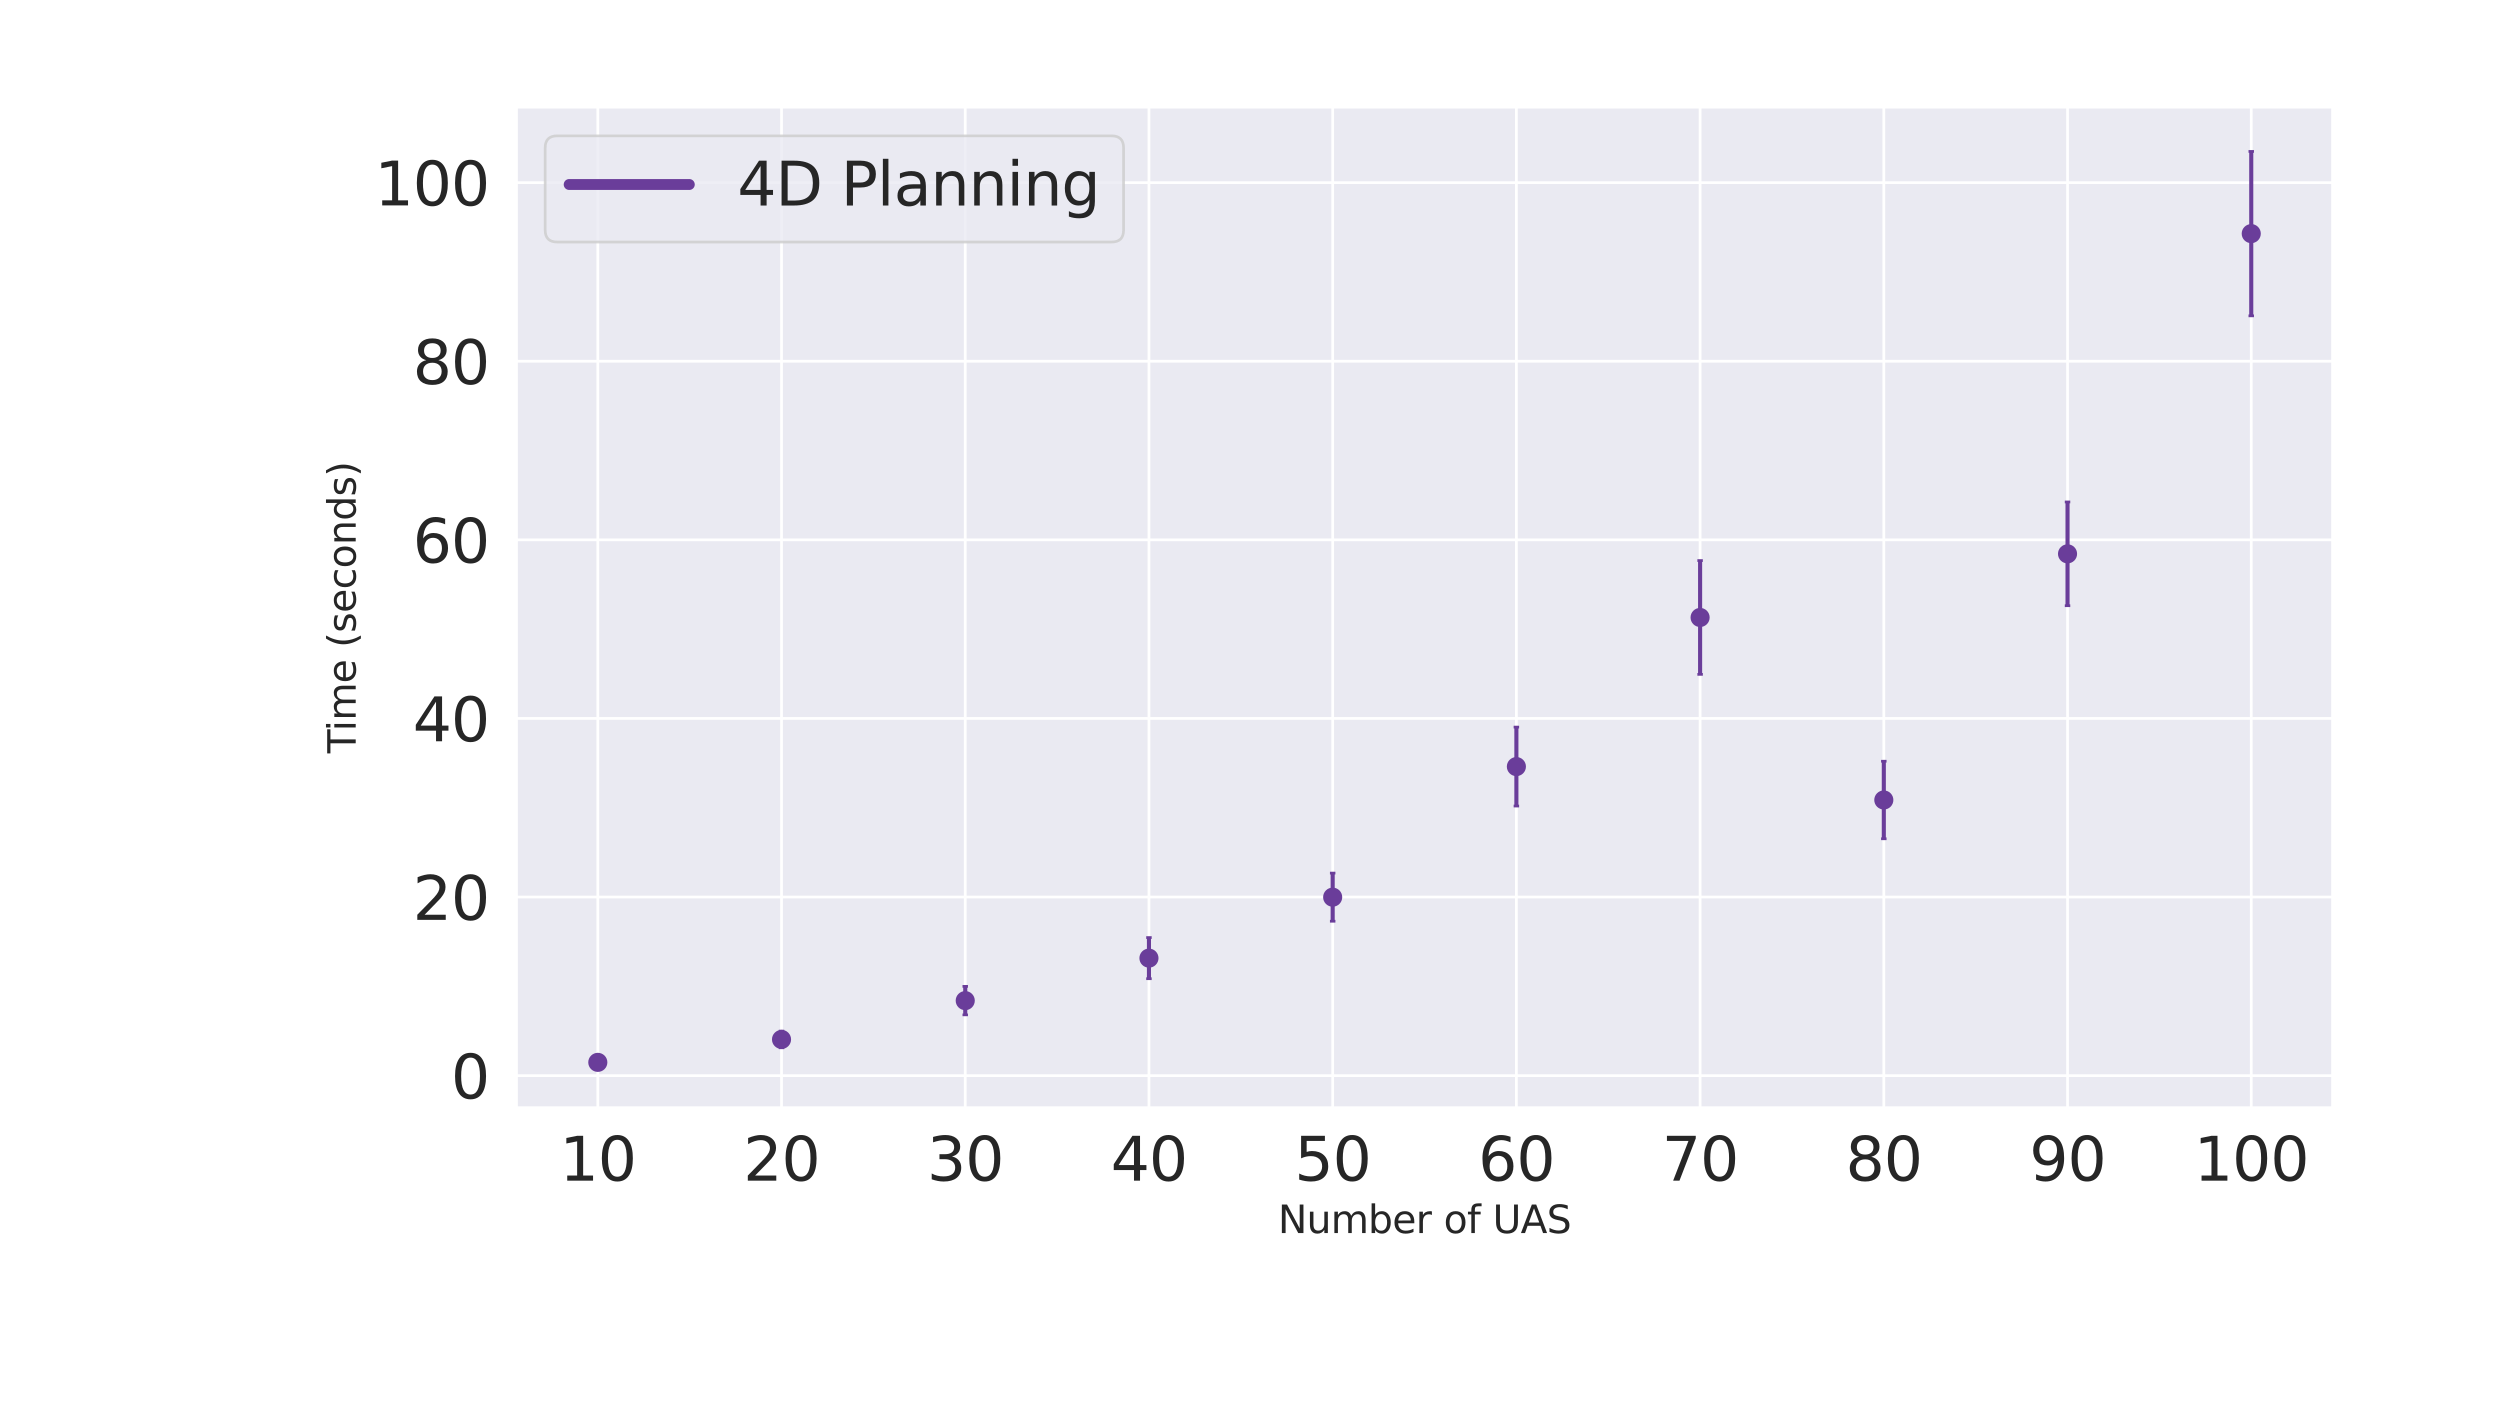 <?xml version="1.0" encoding="utf-8" standalone="no"?>
<!DOCTYPE svg PUBLIC "-//W3C//DTD SVG 1.1//EN"
  "http://www.w3.org/Graphics/SVG/1.1/DTD/svg11.dtd">
<svg xmlns:xlink="http://www.w3.org/1999/xlink" width="915.84pt" height="516.96pt" viewBox="0 0 915.84 516.96" xmlns="http://www.w3.org/2000/svg" version="1.1">
 <defs>
  <style type="text/css">*{stroke-linejoin: round; stroke-linecap: butt}</style>
 </defs>
 <g id="figure_1">
  <g id="patch_1">
   <path d="M 0 516.96 
L 915.84 516.96 
L 915.84 0 
L 0 0 
z
" style="fill: #ffffff"/>
  </g>
  <g id="axes_1">
   <g id="patch_2">
    <path d="M 188.713 406.298 
L 854.998 406.298 
L 854.998 38.772 
L 188.713 38.772 
z
" style="fill: #eaeaf2"/>
   </g>
   <g id="matplotlib.axis_1">
    <g id="xtick_1">
     <g id="line2d_1">
      <path d="M 218.999 406.298 
L 218.999 38.772 
" clip-path="url(#pbc9f664ec6)" style="fill: none; stroke: #ffffff; stroke-linecap: round"/>
     </g>
     <g id="text_1">
      <!-- 10 -->
      <g style="fill: #262626" transform="translate(205.001 432.515) scale(0.22 -0.22)">
       <defs>
        <path id="DejaVuSans-31" d="M 794 531 
L 1825 531 
L 1825 4091 
L 703 3866 
L 703 4441 
L 1819 4666 
L 2450 4666 
L 2450 531 
L 3481 531 
L 3481 0 
L 794 0 
L 794 531 
z
" transform="scale(0.016)"/>
        <path id="DejaVuSans-30" d="M 2034 4250 
Q 1547 4250 1301 3770 
Q 1056 3291 1056 2328 
Q 1056 1369 1301 889 
Q 1547 409 2034 409 
Q 2525 409 2770 889 
Q 3016 1369 3016 2328 
Q 3016 3291 2770 3770 
Q 2525 4250 2034 4250 
z
M 2034 4750 
Q 2819 4750 3233 4129 
Q 3647 3509 3647 2328 
Q 3647 1150 3233 529 
Q 2819 -91 2034 -91 
Q 1250 -91 836 529 
Q 422 1150 422 2328 
Q 422 3509 836 4129 
Q 1250 4750 2034 4750 
z
" transform="scale(0.016)"/>
       </defs>
       <use xlink:href="#DejaVuSans-31"/>
       <use xlink:href="#DejaVuSans-30" x="63.623"/>
      </g>
     </g>
    </g>
    <g id="xtick_2">
     <g id="line2d_2">
      <path d="M 286.3 406.298 
L 286.3 38.772 
" clip-path="url(#pbc9f664ec6)" style="fill: none; stroke: #ffffff; stroke-linecap: round"/>
     </g>
     <g id="text_2">
      <!-- 20 -->
      <g style="fill: #262626" transform="translate(272.303 432.515) scale(0.22 -0.22)">
       <defs>
        <path id="DejaVuSans-32" d="M 1228 531 
L 3431 531 
L 3431 0 
L 469 0 
L 469 531 
Q 828 903 1448 1529 
Q 2069 2156 2228 2338 
Q 2531 2678 2651 2914 
Q 2772 3150 2772 3378 
Q 2772 3750 2511 3984 
Q 2250 4219 1831 4219 
Q 1534 4219 1204 4116 
Q 875 4013 500 3803 
L 500 4441 
Q 881 4594 1212 4672 
Q 1544 4750 1819 4750 
Q 2544 4750 2975 4387 
Q 3406 4025 3406 3419 
Q 3406 3131 3298 2873 
Q 3191 2616 2906 2266 
Q 2828 2175 2409 1742 
Q 1991 1309 1228 531 
z
" transform="scale(0.016)"/>
       </defs>
       <use xlink:href="#DejaVuSans-32"/>
       <use xlink:href="#DejaVuSans-30" x="63.623"/>
      </g>
     </g>
    </g>
    <g id="xtick_3">
     <g id="line2d_3">
      <path d="M 353.602 406.298 
L 353.602 38.772 
" clip-path="url(#pbc9f664ec6)" style="fill: none; stroke: #ffffff; stroke-linecap: round"/>
     </g>
     <g id="text_3">
      <!-- 30 -->
      <g style="fill: #262626" transform="translate(339.604 432.515) scale(0.22 -0.22)">
       <defs>
        <path id="DejaVuSans-33" d="M 2597 2516 
Q 3050 2419 3304 2112 
Q 3559 1806 3559 1356 
Q 3559 666 3084 287 
Q 2609 -91 1734 -91 
Q 1441 -91 1130 -33 
Q 819 25 488 141 
L 488 750 
Q 750 597 1062 519 
Q 1375 441 1716 441 
Q 2309 441 2620 675 
Q 2931 909 2931 1356 
Q 2931 1769 2642 2001 
Q 2353 2234 1838 2234 
L 1294 2234 
L 1294 2753 
L 1863 2753 
Q 2328 2753 2575 2939 
Q 2822 3125 2822 3475 
Q 2822 3834 2567 4026 
Q 2313 4219 1838 4219 
Q 1578 4219 1281 4162 
Q 984 4106 628 3988 
L 628 4550 
Q 988 4650 1302 4700 
Q 1616 4750 1894 4750 
Q 2613 4750 3031 4423 
Q 3450 4097 3450 3541 
Q 3450 3153 3228 2886 
Q 3006 2619 2597 2516 
z
" transform="scale(0.016)"/>
       </defs>
       <use xlink:href="#DejaVuSans-33"/>
       <use xlink:href="#DejaVuSans-30" x="63.623"/>
      </g>
     </g>
    </g>
    <g id="xtick_4">
     <g id="line2d_4">
      <path d="M 420.903 406.298 
L 420.903 38.772 
" clip-path="url(#pbc9f664ec6)" style="fill: none; stroke: #ffffff; stroke-linecap: round"/>
     </g>
     <g id="text_4">
      <!-- 40 -->
      <g style="fill: #262626" transform="translate(406.906 432.515) scale(0.22 -0.22)">
       <defs>
        <path id="DejaVuSans-34" d="M 2419 4116 
L 825 1625 
L 2419 1625 
L 2419 4116 
z
M 2253 4666 
L 3047 4666 
L 3047 1625 
L 3713 1625 
L 3713 1100 
L 3047 1100 
L 3047 0 
L 2419 0 
L 2419 1100 
L 313 1100 
L 313 1709 
L 2253 4666 
z
" transform="scale(0.016)"/>
       </defs>
       <use xlink:href="#DejaVuSans-34"/>
       <use xlink:href="#DejaVuSans-30" x="63.623"/>
      </g>
     </g>
    </g>
    <g id="xtick_5">
     <g id="line2d_5">
      <path d="M 488.205 406.298 
L 488.205 38.772 
" clip-path="url(#pbc9f664ec6)" style="fill: none; stroke: #ffffff; stroke-linecap: round"/>
     </g>
     <g id="text_5">
      <!-- 50 -->
      <g style="fill: #262626" transform="translate(474.207 432.515) scale(0.22 -0.22)">
       <defs>
        <path id="DejaVuSans-35" d="M 691 4666 
L 3169 4666 
L 3169 4134 
L 1269 4134 
L 1269 2991 
Q 1406 3038 1543 3061 
Q 1681 3084 1819 3084 
Q 2600 3084 3056 2656 
Q 3513 2228 3513 1497 
Q 3513 744 3044 326 
Q 2575 -91 1722 -91 
Q 1428 -91 1123 -41 
Q 819 9 494 109 
L 494 744 
Q 775 591 1075 516 
Q 1375 441 1709 441 
Q 2250 441 2565 725 
Q 2881 1009 2881 1497 
Q 2881 1984 2565 2268 
Q 2250 2553 1709 2553 
Q 1456 2553 1204 2497 
Q 953 2441 691 2322 
L 691 4666 
z
" transform="scale(0.016)"/>
       </defs>
       <use xlink:href="#DejaVuSans-35"/>
       <use xlink:href="#DejaVuSans-30" x="63.623"/>
      </g>
     </g>
    </g>
    <g id="xtick_6">
     <g id="line2d_6">
      <path d="M 555.506 406.298 
L 555.506 38.772 
" clip-path="url(#pbc9f664ec6)" style="fill: none; stroke: #ffffff; stroke-linecap: round"/>
     </g>
     <g id="text_6">
      <!-- 60 -->
      <g style="fill: #262626" transform="translate(541.509 432.515) scale(0.22 -0.22)">
       <defs>
        <path id="DejaVuSans-36" d="M 2113 2584 
Q 1688 2584 1439 2293 
Q 1191 2003 1191 1497 
Q 1191 994 1439 701 
Q 1688 409 2113 409 
Q 2538 409 2786 701 
Q 3034 994 3034 1497 
Q 3034 2003 2786 2293 
Q 2538 2584 2113 2584 
z
M 3366 4563 
L 3366 3988 
Q 3128 4100 2886 4159 
Q 2644 4219 2406 4219 
Q 1781 4219 1451 3797 
Q 1122 3375 1075 2522 
Q 1259 2794 1537 2939 
Q 1816 3084 2150 3084 
Q 2853 3084 3261 2657 
Q 3669 2231 3669 1497 
Q 3669 778 3244 343 
Q 2819 -91 2113 -91 
Q 1303 -91 875 529 
Q 447 1150 447 2328 
Q 447 3434 972 4092 
Q 1497 4750 2381 4750 
Q 2619 4750 2861 4703 
Q 3103 4656 3366 4563 
z
" transform="scale(0.016)"/>
       </defs>
       <use xlink:href="#DejaVuSans-36"/>
       <use xlink:href="#DejaVuSans-30" x="63.623"/>
      </g>
     </g>
    </g>
    <g id="xtick_7">
     <g id="line2d_7">
      <path d="M 622.808 406.298 
L 622.808 38.772 
" clip-path="url(#pbc9f664ec6)" style="fill: none; stroke: #ffffff; stroke-linecap: round"/>
     </g>
     <g id="text_7">
      <!-- 70 -->
      <g style="fill: #262626" transform="translate(608.81 432.515) scale(0.22 -0.22)">
       <defs>
        <path id="DejaVuSans-37" d="M 525 4666 
L 3525 4666 
L 3525 4397 
L 1831 0 
L 1172 0 
L 2766 4134 
L 525 4134 
L 525 4666 
z
" transform="scale(0.016)"/>
       </defs>
       <use xlink:href="#DejaVuSans-37"/>
       <use xlink:href="#DejaVuSans-30" x="63.623"/>
      </g>
     </g>
    </g>
    <g id="xtick_8">
     <g id="line2d_8">
      <path d="M 690.109 406.298 
L 690.109 38.772 
" clip-path="url(#pbc9f664ec6)" style="fill: none; stroke: #ffffff; stroke-linecap: round"/>
     </g>
     <g id="text_8">
      <!-- 80 -->
      <g style="fill: #262626" transform="translate(676.112 432.515) scale(0.22 -0.22)">
       <defs>
        <path id="DejaVuSans-38" d="M 2034 2216 
Q 1584 2216 1326 1975 
Q 1069 1734 1069 1313 
Q 1069 891 1326 650 
Q 1584 409 2034 409 
Q 2484 409 2743 651 
Q 3003 894 3003 1313 
Q 3003 1734 2745 1975 
Q 2488 2216 2034 2216 
z
M 1403 2484 
Q 997 2584 770 2862 
Q 544 3141 544 3541 
Q 544 4100 942 4425 
Q 1341 4750 2034 4750 
Q 2731 4750 3128 4425 
Q 3525 4100 3525 3541 
Q 3525 3141 3298 2862 
Q 3072 2584 2669 2484 
Q 3125 2378 3379 2068 
Q 3634 1759 3634 1313 
Q 3634 634 3220 271 
Q 2806 -91 2034 -91 
Q 1263 -91 848 271 
Q 434 634 434 1313 
Q 434 1759 690 2068 
Q 947 2378 1403 2484 
z
M 1172 3481 
Q 1172 3119 1398 2916 
Q 1625 2713 2034 2713 
Q 2441 2713 2670 2916 
Q 2900 3119 2900 3481 
Q 2900 3844 2670 4047 
Q 2441 4250 2034 4250 
Q 1625 4250 1398 4047 
Q 1172 3844 1172 3481 
z
" transform="scale(0.016)"/>
       </defs>
       <use xlink:href="#DejaVuSans-38"/>
       <use xlink:href="#DejaVuSans-30" x="63.623"/>
      </g>
     </g>
    </g>
    <g id="xtick_9">
     <g id="line2d_9">
      <path d="M 757.411 406.298 
L 757.411 38.772 
" clip-path="url(#pbc9f664ec6)" style="fill: none; stroke: #ffffff; stroke-linecap: round"/>
     </g>
     <g id="text_9">
      <!-- 90 -->
      <g style="fill: #262626" transform="translate(743.413 432.515) scale(0.22 -0.22)">
       <defs>
        <path id="DejaVuSans-39" d="M 703 97 
L 703 672 
Q 941 559 1184 500 
Q 1428 441 1663 441 
Q 2288 441 2617 861 
Q 2947 1281 2994 2138 
Q 2813 1869 2534 1725 
Q 2256 1581 1919 1581 
Q 1219 1581 811 2004 
Q 403 2428 403 3163 
Q 403 3881 828 4315 
Q 1253 4750 1959 4750 
Q 2769 4750 3195 4129 
Q 3622 3509 3622 2328 
Q 3622 1225 3098 567 
Q 2575 -91 1691 -91 
Q 1453 -91 1209 -44 
Q 966 3 703 97 
z
M 1959 2075 
Q 2384 2075 2632 2365 
Q 2881 2656 2881 3163 
Q 2881 3666 2632 3958 
Q 2384 4250 1959 4250 
Q 1534 4250 1286 3958 
Q 1038 3666 1038 3163 
Q 1038 2656 1286 2365 
Q 1534 2075 1959 2075 
z
" transform="scale(0.016)"/>
       </defs>
       <use xlink:href="#DejaVuSans-39"/>
       <use xlink:href="#DejaVuSans-30" x="63.623"/>
      </g>
     </g>
    </g>
    <g id="xtick_10">
     <g id="line2d_10">
      <path d="M 824.712 406.298 
L 824.712 38.772 
" clip-path="url(#pbc9f664ec6)" style="fill: none; stroke: #ffffff; stroke-linecap: round"/>
     </g>
     <g id="text_10">
      <!-- 100 -->
      <g style="fill: #262626" transform="translate(803.716 432.515) scale(0.22 -0.22)">
       <use xlink:href="#DejaVuSans-31"/>
       <use xlink:href="#DejaVuSans-30" x="63.623"/>
       <use xlink:href="#DejaVuSans-30" x="127.246"/>
      </g>
     </g>
    </g>
    <g id="text_11">
     <!-- Number of UAS -->
     <g style="fill: #262626" transform="translate(468.183 451.728) scale(0.14 -0.14)">
      <defs>
       <path id="DejaVuSans-4e" d="M 628 4666 
L 1478 4666 
L 3547 763 
L 3547 4666 
L 4159 4666 
L 4159 0 
L 3309 0 
L 1241 3903 
L 1241 0 
L 628 0 
L 628 4666 
z
" transform="scale(0.016)"/>
       <path id="DejaVuSans-75" d="M 544 1381 
L 544 3500 
L 1119 3500 
L 1119 1403 
Q 1119 906 1312 657 
Q 1506 409 1894 409 
Q 2359 409 2629 706 
Q 2900 1003 2900 1516 
L 2900 3500 
L 3475 3500 
L 3475 0 
L 2900 0 
L 2900 538 
Q 2691 219 2414 64 
Q 2138 -91 1772 -91 
Q 1169 -91 856 284 
Q 544 659 544 1381 
z
M 1991 3584 
L 1991 3584 
z
" transform="scale(0.016)"/>
       <path id="DejaVuSans-6d" d="M 3328 2828 
Q 3544 3216 3844 3400 
Q 4144 3584 4550 3584 
Q 5097 3584 5394 3201 
Q 5691 2819 5691 2113 
L 5691 0 
L 5113 0 
L 5113 2094 
Q 5113 2597 4934 2840 
Q 4756 3084 4391 3084 
Q 3944 3084 3684 2787 
Q 3425 2491 3425 1978 
L 3425 0 
L 2847 0 
L 2847 2094 
Q 2847 2600 2669 2842 
Q 2491 3084 2119 3084 
Q 1678 3084 1418 2786 
Q 1159 2488 1159 1978 
L 1159 0 
L 581 0 
L 581 3500 
L 1159 3500 
L 1159 2956 
Q 1356 3278 1631 3431 
Q 1906 3584 2284 3584 
Q 2666 3584 2933 3390 
Q 3200 3197 3328 2828 
z
" transform="scale(0.016)"/>
       <path id="DejaVuSans-62" d="M 3116 1747 
Q 3116 2381 2855 2742 
Q 2594 3103 2138 3103 
Q 1681 3103 1420 2742 
Q 1159 2381 1159 1747 
Q 1159 1113 1420 752 
Q 1681 391 2138 391 
Q 2594 391 2855 752 
Q 3116 1113 3116 1747 
z
M 1159 2969 
Q 1341 3281 1617 3432 
Q 1894 3584 2278 3584 
Q 2916 3584 3314 3078 
Q 3713 2572 3713 1747 
Q 3713 922 3314 415 
Q 2916 -91 2278 -91 
Q 1894 -91 1617 61 
Q 1341 213 1159 525 
L 1159 0 
L 581 0 
L 581 4863 
L 1159 4863 
L 1159 2969 
z
" transform="scale(0.016)"/>
       <path id="DejaVuSans-65" d="M 3597 1894 
L 3597 1613 
L 953 1613 
Q 991 1019 1311 708 
Q 1631 397 2203 397 
Q 2534 397 2845 478 
Q 3156 559 3463 722 
L 3463 178 
Q 3153 47 2828 -22 
Q 2503 -91 2169 -91 
Q 1331 -91 842 396 
Q 353 884 353 1716 
Q 353 2575 817 3079 
Q 1281 3584 2069 3584 
Q 2775 3584 3186 3129 
Q 3597 2675 3597 1894 
z
M 3022 2063 
Q 3016 2534 2758 2815 
Q 2500 3097 2075 3097 
Q 1594 3097 1305 2825 
Q 1016 2553 972 2059 
L 3022 2063 
z
" transform="scale(0.016)"/>
       <path id="DejaVuSans-72" d="M 2631 2963 
Q 2534 3019 2420 3045 
Q 2306 3072 2169 3072 
Q 1681 3072 1420 2755 
Q 1159 2438 1159 1844 
L 1159 0 
L 581 0 
L 581 3500 
L 1159 3500 
L 1159 2956 
Q 1341 3275 1631 3429 
Q 1922 3584 2338 3584 
Q 2397 3584 2469 3576 
Q 2541 3569 2628 3553 
L 2631 2963 
z
" transform="scale(0.016)"/>
       <path id="DejaVuSans-20" transform="scale(0.016)"/>
       <path id="DejaVuSans-6f" d="M 1959 3097 
Q 1497 3097 1228 2736 
Q 959 2375 959 1747 
Q 959 1119 1226 758 
Q 1494 397 1959 397 
Q 2419 397 2687 759 
Q 2956 1122 2956 1747 
Q 2956 2369 2687 2733 
Q 2419 3097 1959 3097 
z
M 1959 3584 
Q 2709 3584 3137 3096 
Q 3566 2609 3566 1747 
Q 3566 888 3137 398 
Q 2709 -91 1959 -91 
Q 1206 -91 779 398 
Q 353 888 353 1747 
Q 353 2609 779 3096 
Q 1206 3584 1959 3584 
z
" transform="scale(0.016)"/>
       <path id="DejaVuSans-66" d="M 2375 4863 
L 2375 4384 
L 1825 4384 
Q 1516 4384 1395 4259 
Q 1275 4134 1275 3809 
L 1275 3500 
L 2222 3500 
L 2222 3053 
L 1275 3053 
L 1275 0 
L 697 0 
L 697 3053 
L 147 3053 
L 147 3500 
L 697 3500 
L 697 3744 
Q 697 4328 969 4595 
Q 1241 4863 1831 4863 
L 2375 4863 
z
" transform="scale(0.016)"/>
       <path id="DejaVuSans-55" d="M 556 4666 
L 1191 4666 
L 1191 1831 
Q 1191 1081 1462 751 
Q 1734 422 2344 422 
Q 2950 422 3222 751 
Q 3494 1081 3494 1831 
L 3494 4666 
L 4128 4666 
L 4128 1753 
Q 4128 841 3676 375 
Q 3225 -91 2344 -91 
Q 1459 -91 1007 375 
Q 556 841 556 1753 
L 556 4666 
z
" transform="scale(0.016)"/>
       <path id="DejaVuSans-41" d="M 2188 4044 
L 1331 1722 
L 3047 1722 
L 2188 4044 
z
M 1831 4666 
L 2547 4666 
L 4325 0 
L 3669 0 
L 3244 1197 
L 1141 1197 
L 716 0 
L 50 0 
L 1831 4666 
z
" transform="scale(0.016)"/>
       <path id="DejaVuSans-53" d="M 3425 4513 
L 3425 3897 
Q 3066 4069 2747 4153 
Q 2428 4238 2131 4238 
Q 1616 4238 1336 4038 
Q 1056 3838 1056 3469 
Q 1056 3159 1242 3001 
Q 1428 2844 1947 2747 
L 2328 2669 
Q 3034 2534 3370 2195 
Q 3706 1856 3706 1288 
Q 3706 609 3251 259 
Q 2797 -91 1919 -91 
Q 1588 -91 1214 -16 
Q 841 59 441 206 
L 441 856 
Q 825 641 1194 531 
Q 1563 422 1919 422 
Q 2459 422 2753 634 
Q 3047 847 3047 1241 
Q 3047 1584 2836 1778 
Q 2625 1972 2144 2069 
L 1759 2144 
Q 1053 2284 737 2584 
Q 422 2884 422 3419 
Q 422 4038 858 4394 
Q 1294 4750 2059 4750 
Q 2388 4750 2728 4690 
Q 3069 4631 3425 4513 
z
" transform="scale(0.016)"/>
      </defs>
      <use xlink:href="#DejaVuSans-4e"/>
      <use xlink:href="#DejaVuSans-75" x="74.805"/>
      <use xlink:href="#DejaVuSans-6d" x="138.184"/>
      <use xlink:href="#DejaVuSans-62" x="235.596"/>
      <use xlink:href="#DejaVuSans-65" x="299.072"/>
      <use xlink:href="#DejaVuSans-72" x="360.596"/>
      <use xlink:href="#DejaVuSans-20" x="401.709"/>
      <use xlink:href="#DejaVuSans-6f" x="433.496"/>
      <use xlink:href="#DejaVuSans-66" x="494.678"/>
      <use xlink:href="#DejaVuSans-20" x="529.883"/>
      <use xlink:href="#DejaVuSans-55" x="561.67"/>
      <use xlink:href="#DejaVuSans-41" x="634.863"/>
      <use xlink:href="#DejaVuSans-53" x="703.271"/>
     </g>
    </g>
   </g>
   <g id="matplotlib.axis_2">
    <g id="ytick_1">
     <g id="line2d_11">
      <path d="M 188.713 394.047 
L 854.998 394.047 
" clip-path="url(#pbc9f664ec6)" style="fill: none; stroke: #ffffff; stroke-linecap: round"/>
     </g>
     <g id="text_12">
      <!-- 0 -->
      <g style="fill: #262626" transform="translate(165.216 402.406) scale(0.22 -0.22)">
       <use xlink:href="#DejaVuSans-30"/>
      </g>
     </g>
    </g>
    <g id="ytick_2">
     <g id="line2d_12">
      <path d="M 188.713 328.617 
L 854.998 328.617 
" clip-path="url(#pbc9f664ec6)" style="fill: none; stroke: #ffffff; stroke-linecap: round"/>
     </g>
     <g id="text_13">
      <!-- 20 -->
      <g style="fill: #262626" transform="translate(151.218 336.976) scale(0.22 -0.22)">
       <use xlink:href="#DejaVuSans-32"/>
       <use xlink:href="#DejaVuSans-30" x="63.623"/>
      </g>
     </g>
    </g>
    <g id="ytick_3">
     <g id="line2d_13">
      <path d="M 188.713 263.187 
L 854.998 263.187 
" clip-path="url(#pbc9f664ec6)" style="fill: none; stroke: #ffffff; stroke-linecap: round"/>
     </g>
     <g id="text_14">
      <!-- 40 -->
      <g style="fill: #262626" transform="translate(151.218 271.546) scale(0.22 -0.22)">
       <use xlink:href="#DejaVuSans-34"/>
       <use xlink:href="#DejaVuSans-30" x="63.623"/>
      </g>
     </g>
    </g>
    <g id="ytick_4">
     <g id="line2d_14">
      <path d="M 188.713 197.758 
L 854.998 197.758 
" clip-path="url(#pbc9f664ec6)" style="fill: none; stroke: #ffffff; stroke-linecap: round"/>
     </g>
     <g id="text_15">
      <!-- 60 -->
      <g style="fill: #262626" transform="translate(151.218 206.116) scale(0.22 -0.22)">
       <use xlink:href="#DejaVuSans-36"/>
       <use xlink:href="#DejaVuSans-30" x="63.623"/>
      </g>
     </g>
    </g>
    <g id="ytick_5">
     <g id="line2d_15">
      <path d="M 188.713 132.328 
L 854.998 132.328 
" clip-path="url(#pbc9f664ec6)" style="fill: none; stroke: #ffffff; stroke-linecap: round"/>
     </g>
     <g id="text_16">
      <!-- 80 -->
      <g style="fill: #262626" transform="translate(151.218 140.686) scale(0.22 -0.22)">
       <use xlink:href="#DejaVuSans-38"/>
       <use xlink:href="#DejaVuSans-30" x="63.623"/>
      </g>
     </g>
    </g>
    <g id="ytick_6">
     <g id="line2d_16">
      <path d="M 188.713 66.898 
L 854.998 66.898 
" clip-path="url(#pbc9f664ec6)" style="fill: none; stroke: #ffffff; stroke-linecap: round"/>
     </g>
     <g id="text_17">
      <!-- 100 -->
      <g style="fill: #262626" transform="translate(137.221 75.256) scale(0.22 -0.22)">
       <use xlink:href="#DejaVuSans-31"/>
       <use xlink:href="#DejaVuSans-30" x="63.623"/>
       <use xlink:href="#DejaVuSans-30" x="127.246"/>
      </g>
     </g>
    </g>
    <g id="text_18">
     <!-- Time (seconds) -->
     <g style="fill: #262626" transform="translate(130.309 275.962) rotate(-90) scale(0.14 -0.14)">
      <defs>
       <path id="DejaVuSans-54" d="M -19 4666 
L 3928 4666 
L 3928 4134 
L 2272 4134 
L 2272 0 
L 1638 0 
L 1638 4134 
L -19 4134 
L -19 4666 
z
" transform="scale(0.016)"/>
       <path id="DejaVuSans-69" d="M 603 3500 
L 1178 3500 
L 1178 0 
L 603 0 
L 603 3500 
z
M 603 4863 
L 1178 4863 
L 1178 4134 
L 603 4134 
L 603 4863 
z
" transform="scale(0.016)"/>
       <path id="DejaVuSans-28" d="M 1984 4856 
Q 1566 4138 1362 3434 
Q 1159 2731 1159 2009 
Q 1159 1288 1364 580 
Q 1569 -128 1984 -844 
L 1484 -844 
Q 1016 -109 783 600 
Q 550 1309 550 2009 
Q 550 2706 781 3412 
Q 1013 4119 1484 4856 
L 1984 4856 
z
" transform="scale(0.016)"/>
       <path id="DejaVuSans-73" d="M 2834 3397 
L 2834 2853 
Q 2591 2978 2328 3040 
Q 2066 3103 1784 3103 
Q 1356 3103 1142 2972 
Q 928 2841 928 2578 
Q 928 2378 1081 2264 
Q 1234 2150 1697 2047 
L 1894 2003 
Q 2506 1872 2764 1633 
Q 3022 1394 3022 966 
Q 3022 478 2636 193 
Q 2250 -91 1575 -91 
Q 1294 -91 989 -36 
Q 684 19 347 128 
L 347 722 
Q 666 556 975 473 
Q 1284 391 1588 391 
Q 1994 391 2212 530 
Q 2431 669 2431 922 
Q 2431 1156 2273 1281 
Q 2116 1406 1581 1522 
L 1381 1569 
Q 847 1681 609 1914 
Q 372 2147 372 2553 
Q 372 3047 722 3315 
Q 1072 3584 1716 3584 
Q 2034 3584 2315 3537 
Q 2597 3491 2834 3397 
z
" transform="scale(0.016)"/>
       <path id="DejaVuSans-63" d="M 3122 3366 
L 3122 2828 
Q 2878 2963 2633 3030 
Q 2388 3097 2138 3097 
Q 1578 3097 1268 2742 
Q 959 2388 959 1747 
Q 959 1106 1268 751 
Q 1578 397 2138 397 
Q 2388 397 2633 464 
Q 2878 531 3122 666 
L 3122 134 
Q 2881 22 2623 -34 
Q 2366 -91 2075 -91 
Q 1284 -91 818 406 
Q 353 903 353 1747 
Q 353 2603 823 3093 
Q 1294 3584 2113 3584 
Q 2378 3584 2631 3529 
Q 2884 3475 3122 3366 
z
" transform="scale(0.016)"/>
       <path id="DejaVuSans-6e" d="M 3513 2113 
L 3513 0 
L 2938 0 
L 2938 2094 
Q 2938 2591 2744 2837 
Q 2550 3084 2163 3084 
Q 1697 3084 1428 2787 
Q 1159 2491 1159 1978 
L 1159 0 
L 581 0 
L 581 3500 
L 1159 3500 
L 1159 2956 
Q 1366 3272 1645 3428 
Q 1925 3584 2291 3584 
Q 2894 3584 3203 3211 
Q 3513 2838 3513 2113 
z
" transform="scale(0.016)"/>
       <path id="DejaVuSans-64" d="M 2906 2969 
L 2906 4863 
L 3481 4863 
L 3481 0 
L 2906 0 
L 2906 525 
Q 2725 213 2448 61 
Q 2172 -91 1784 -91 
Q 1150 -91 751 415 
Q 353 922 353 1747 
Q 353 2572 751 3078 
Q 1150 3584 1784 3584 
Q 2172 3584 2448 3432 
Q 2725 3281 2906 2969 
z
M 947 1747 
Q 947 1113 1208 752 
Q 1469 391 1925 391 
Q 2381 391 2643 752 
Q 2906 1113 2906 1747 
Q 2906 2381 2643 2742 
Q 2381 3103 1925 3103 
Q 1469 3103 1208 2742 
Q 947 2381 947 1747 
z
" transform="scale(0.016)"/>
       <path id="DejaVuSans-29" d="M 513 4856 
L 1013 4856 
Q 1481 4119 1714 3412 
Q 1947 2706 1947 2009 
Q 1947 1309 1714 600 
Q 1481 -109 1013 -844 
L 513 -844 
Q 928 -128 1133 580 
Q 1338 1288 1338 2009 
Q 1338 2731 1133 3434 
Q 928 4138 513 4856 
z
" transform="scale(0.016)"/>
      </defs>
      <use xlink:href="#DejaVuSans-54"/>
      <use xlink:href="#DejaVuSans-69" x="57.959"/>
      <use xlink:href="#DejaVuSans-6d" x="85.742"/>
      <use xlink:href="#DejaVuSans-65" x="183.154"/>
      <use xlink:href="#DejaVuSans-20" x="244.678"/>
      <use xlink:href="#DejaVuSans-28" x="276.465"/>
      <use xlink:href="#DejaVuSans-73" x="315.479"/>
      <use xlink:href="#DejaVuSans-65" x="367.578"/>
      <use xlink:href="#DejaVuSans-63" x="429.102"/>
      <use xlink:href="#DejaVuSans-6f" x="484.082"/>
      <use xlink:href="#DejaVuSans-6e" x="545.264"/>
      <use xlink:href="#DejaVuSans-64" x="608.643"/>
      <use xlink:href="#DejaVuSans-73" x="672.119"/>
      <use xlink:href="#DejaVuSans-29" x="724.219"/>
     </g>
    </g>
   </g>
   <g id="LineCollection_1">
    <path d="M 218.999 389.593 
L 218.999 388.769 
" clip-path="url(#pbc9f664ec6)" style="fill: none; stroke: #6a3d9a; stroke-width: 1.5"/>
   </g>
   <g id="line2d_17">
    <defs>
     <path id="m9db1ae4ecc" d="M 1 0 
L -1 -0 
" style="stroke: #6a3d9a"/>
    </defs>
    <g clip-path="url(#pbc9f664ec6)">
     <use xlink:href="#m9db1ae4ecc" x="218.999" y="389.593" style="fill: #6a3d9a; stroke: #6a3d9a"/>
    </g>
   </g>
   <g id="line2d_18">
    <g clip-path="url(#pbc9f664ec6)">
     <use xlink:href="#m9db1ae4ecc" x="218.999" y="388.769" style="fill: #6a3d9a; stroke: #6a3d9a"/>
    </g>
   </g>
   <g id="LineCollection_2">
    <path d="M 286.3 383.835 
L 286.3 377.726 
" clip-path="url(#pbc9f664ec6)" style="fill: none; stroke: #6a3d9a; stroke-width: 1.5"/>
   </g>
   <g id="line2d_19">
    <g clip-path="url(#pbc9f664ec6)">
     <use xlink:href="#m9db1ae4ecc" x="286.3" y="383.835" style="fill: #6a3d9a; stroke: #6a3d9a"/>
    </g>
   </g>
   <g id="line2d_20">
    <g clip-path="url(#pbc9f664ec6)">
     <use xlink:href="#m9db1ae4ecc" x="286.3" y="377.726" style="fill: #6a3d9a; stroke: #6a3d9a"/>
    </g>
   </g>
   <g id="LineCollection_3">
    <path d="M 353.602 371.782 
L 353.602 361.345 
" clip-path="url(#pbc9f664ec6)" style="fill: none; stroke: #6a3d9a; stroke-width: 1.5"/>
   </g>
   <g id="line2d_21">
    <g clip-path="url(#pbc9f664ec6)">
     <use xlink:href="#m9db1ae4ecc" x="353.602" y="371.782" style="fill: #6a3d9a; stroke: #6a3d9a"/>
    </g>
   </g>
   <g id="line2d_22">
    <g clip-path="url(#pbc9f664ec6)">
     <use xlink:href="#m9db1ae4ecc" x="353.602" y="361.345" style="fill: #6a3d9a; stroke: #6a3d9a"/>
    </g>
   </g>
   <g id="LineCollection_4">
    <path d="M 420.903 358.53 
L 420.903 343.467 
" clip-path="url(#pbc9f664ec6)" style="fill: none; stroke: #6a3d9a; stroke-width: 1.5"/>
   </g>
   <g id="line2d_23">
    <g clip-path="url(#pbc9f664ec6)">
     <use xlink:href="#m9db1ae4ecc" x="420.903" y="358.53" style="fill: #6a3d9a; stroke: #6a3d9a"/>
    </g>
   </g>
   <g id="line2d_24">
    <g clip-path="url(#pbc9f664ec6)">
     <use xlink:href="#m9db1ae4ecc" x="420.903" y="343.467" style="fill: #6a3d9a; stroke: #6a3d9a"/>
    </g>
   </g>
   <g id="LineCollection_5">
    <path d="M 488.205 337.478 
L 488.205 319.852 
" clip-path="url(#pbc9f664ec6)" style="fill: none; stroke: #6a3d9a; stroke-width: 1.5"/>
   </g>
   <g id="line2d_25">
    <g clip-path="url(#pbc9f664ec6)">
     <use xlink:href="#m9db1ae4ecc" x="488.205" y="337.478" style="fill: #6a3d9a; stroke: #6a3d9a"/>
    </g>
   </g>
   <g id="line2d_26">
    <g clip-path="url(#pbc9f664ec6)">
     <use xlink:href="#m9db1ae4ecc" x="488.205" y="319.852" style="fill: #6a3d9a; stroke: #6a3d9a"/>
    </g>
   </g>
   <g id="LineCollection_6">
    <path d="M 555.506 295.289 
L 555.506 266.369 
" clip-path="url(#pbc9f664ec6)" style="fill: none; stroke: #6a3d9a; stroke-width: 1.5"/>
   </g>
   <g id="line2d_27">
    <g clip-path="url(#pbc9f664ec6)">
     <use xlink:href="#m9db1ae4ecc" x="555.506" y="295.289" style="fill: #6a3d9a; stroke: #6a3d9a"/>
    </g>
   </g>
   <g id="line2d_28">
    <g clip-path="url(#pbc9f664ec6)">
     <use xlink:href="#m9db1ae4ecc" x="555.506" y="266.369" style="fill: #6a3d9a; stroke: #6a3d9a"/>
    </g>
   </g>
   <g id="LineCollection_7">
    <path d="M 622.808 247.035 
L 622.808 205.366 
" clip-path="url(#pbc9f664ec6)" style="fill: none; stroke: #6a3d9a; stroke-width: 1.5"/>
   </g>
   <g id="line2d_29">
    <g clip-path="url(#pbc9f664ec6)">
     <use xlink:href="#m9db1ae4ecc" x="622.808" y="247.035" style="fill: #6a3d9a; stroke: #6a3d9a"/>
    </g>
   </g>
   <g id="line2d_30">
    <g clip-path="url(#pbc9f664ec6)">
     <use xlink:href="#m9db1ae4ecc" x="622.808" y="205.366" style="fill: #6a3d9a; stroke: #6a3d9a"/>
    </g>
   </g>
   <g id="LineCollection_8">
    <path d="M 690.109 307.264 
L 690.109 278.86 
" clip-path="url(#pbc9f664ec6)" style="fill: none; stroke: #6a3d9a; stroke-width: 1.5"/>
   </g>
   <g id="line2d_31">
    <g clip-path="url(#pbc9f664ec6)">
     <use xlink:href="#m9db1ae4ecc" x="690.109" y="307.264" style="fill: #6a3d9a; stroke: #6a3d9a"/>
    </g>
   </g>
   <g id="line2d_32">
    <g clip-path="url(#pbc9f664ec6)">
     <use xlink:href="#m9db1ae4ecc" x="690.109" y="278.86" style="fill: #6a3d9a; stroke: #6a3d9a"/>
    </g>
   </g>
   <g id="LineCollection_9">
    <path d="M 757.411 221.889 
L 757.411 183.898 
" clip-path="url(#pbc9f664ec6)" style="fill: none; stroke: #6a3d9a; stroke-width: 1.5"/>
   </g>
   <g id="line2d_33">
    <g clip-path="url(#pbc9f664ec6)">
     <use xlink:href="#m9db1ae4ecc" x="757.411" y="221.889" style="fill: #6a3d9a; stroke: #6a3d9a"/>
    </g>
   </g>
   <g id="line2d_34">
    <g clip-path="url(#pbc9f664ec6)">
     <use xlink:href="#m9db1ae4ecc" x="757.411" y="183.898" style="fill: #6a3d9a; stroke: #6a3d9a"/>
    </g>
   </g>
   <g id="LineCollection_10">
    <path d="M 824.712 115.692 
L 824.712 55.478 
" clip-path="url(#pbc9f664ec6)" style="fill: none; stroke: #6a3d9a; stroke-width: 1.5"/>
   </g>
   <g id="line2d_35">
    <g clip-path="url(#pbc9f664ec6)">
     <use xlink:href="#m9db1ae4ecc" x="824.712" y="115.692" style="fill: #6a3d9a; stroke: #6a3d9a"/>
    </g>
   </g>
   <g id="line2d_36">
    <g clip-path="url(#pbc9f664ec6)">
     <use xlink:href="#m9db1ae4ecc" x="824.712" y="55.478" style="fill: #6a3d9a; stroke: #6a3d9a"/>
    </g>
   </g>
   <g id="line2d_37">
    <path d="M 218.999 389.181 
" clip-path="url(#pbc9f664ec6)" style="fill: none; stroke: #6a3d9a; stroke-width: 1.5; stroke-linecap: round"/>
    <defs>
     <path id="mbd9cafc477" d="M 0 3 
C 0.796 3 1.559 2.684 2.121 2.121 
C 2.684 1.559 3 0.796 3 0 
C 3 -0.796 2.684 -1.559 2.121 -2.121 
C 1.559 -2.684 0.796 -3 0 -3 
C -0.796 -3 -1.559 -2.684 -2.121 -2.121 
C -2.684 -1.559 -3 -0.796 -3 0 
C -3 0.796 -2.684 1.559 -2.121 2.121 
C -1.559 2.684 -0.796 3 0 3 
z
" style="stroke: #6a3d9a"/>
    </defs>
    <g clip-path="url(#pbc9f664ec6)">
     <use xlink:href="#mbd9cafc477" x="218.999" y="389.181" style="fill: #6a3d9a; stroke: #6a3d9a"/>
    </g>
   </g>
   <g id="line2d_38">
    <path d="M 286.3 380.781 
" clip-path="url(#pbc9f664ec6)" style="fill: none; stroke: #6a3d9a; stroke-width: 1.5; stroke-linecap: round"/>
    <g clip-path="url(#pbc9f664ec6)">
     <use xlink:href="#mbd9cafc477" x="286.3" y="380.781" style="fill: #6a3d9a; stroke: #6a3d9a"/>
    </g>
   </g>
   <g id="line2d_39">
    <path d="M 353.602 366.564 
" clip-path="url(#pbc9f664ec6)" style="fill: none; stroke: #6a3d9a; stroke-width: 1.5; stroke-linecap: round"/>
    <g clip-path="url(#pbc9f664ec6)">
     <use xlink:href="#mbd9cafc477" x="353.602" y="366.564" style="fill: #6a3d9a; stroke: #6a3d9a"/>
    </g>
   </g>
   <g id="line2d_40">
    <path d="M 420.903 350.998 
" clip-path="url(#pbc9f664ec6)" style="fill: none; stroke: #6a3d9a; stroke-width: 1.5; stroke-linecap: round"/>
    <g clip-path="url(#pbc9f664ec6)">
     <use xlink:href="#mbd9cafc477" x="420.903" y="350.998" style="fill: #6a3d9a; stroke: #6a3d9a"/>
    </g>
   </g>
   <g id="line2d_41">
    <path d="M 488.205 328.665 
" clip-path="url(#pbc9f664ec6)" style="fill: none; stroke: #6a3d9a; stroke-width: 1.5; stroke-linecap: round"/>
    <g clip-path="url(#pbc9f664ec6)">
     <use xlink:href="#mbd9cafc477" x="488.205" y="328.665" style="fill: #6a3d9a; stroke: #6a3d9a"/>
    </g>
   </g>
   <g id="line2d_42">
    <path d="M 555.506 280.829 
" clip-path="url(#pbc9f664ec6)" style="fill: none; stroke: #6a3d9a; stroke-width: 1.5; stroke-linecap: round"/>
    <g clip-path="url(#pbc9f664ec6)">
     <use xlink:href="#mbd9cafc477" x="555.506" y="280.829" style="fill: #6a3d9a; stroke: #6a3d9a"/>
    </g>
   </g>
   <g id="line2d_43">
    <path d="M 622.808 226.201 
" clip-path="url(#pbc9f664ec6)" style="fill: none; stroke: #6a3d9a; stroke-width: 1.5; stroke-linecap: round"/>
    <g clip-path="url(#pbc9f664ec6)">
     <use xlink:href="#mbd9cafc477" x="622.808" y="226.201" style="fill: #6a3d9a; stroke: #6a3d9a"/>
    </g>
   </g>
   <g id="line2d_44">
    <path d="M 690.109 293.062 
" clip-path="url(#pbc9f664ec6)" style="fill: none; stroke: #6a3d9a; stroke-width: 1.5; stroke-linecap: round"/>
    <g clip-path="url(#pbc9f664ec6)">
     <use xlink:href="#mbd9cafc477" x="690.109" y="293.062" style="fill: #6a3d9a; stroke: #6a3d9a"/>
    </g>
   </g>
   <g id="line2d_45">
    <path d="M 757.411 202.894 
" clip-path="url(#pbc9f664ec6)" style="fill: none; stroke: #6a3d9a; stroke-width: 1.5; stroke-linecap: round"/>
    <g clip-path="url(#pbc9f664ec6)">
     <use xlink:href="#mbd9cafc477" x="757.411" y="202.894" style="fill: #6a3d9a; stroke: #6a3d9a"/>
    </g>
   </g>
   <g id="line2d_46">
    <path d="M 824.712 85.585 
" clip-path="url(#pbc9f664ec6)" style="fill: none; stroke: #6a3d9a; stroke-width: 1.5; stroke-linecap: round"/>
    <g clip-path="url(#pbc9f664ec6)">
     <use xlink:href="#mbd9cafc477" x="824.712" y="85.585" style="fill: #6a3d9a; stroke: #6a3d9a"/>
    </g>
   </g>
   <g id="patch_3">
    <path d="M 188.713 406.298 
L 188.713 38.772 
" style="fill: none; stroke: #ffffff; stroke-width: 2; stroke-linejoin: miter; stroke-linecap: square"/>
   </g>
   <g id="patch_4">
    <path d="M 854.998 406.298 
L 854.998 38.772 
" style="fill: none; stroke: #ffffff; stroke-width: 2; stroke-linejoin: miter; stroke-linecap: square"/>
   </g>
   <g id="patch_5">
    <path d="M 188.713 406.298 
L 854.998 406.298 
" style="fill: none; stroke: #ffffff; stroke-width: 2; stroke-linejoin: miter; stroke-linecap: square"/>
   </g>
   <g id="patch_6">
    <path d="M 188.713 38.772 
L 854.998 38.772 
" style="fill: none; stroke: #ffffff; stroke-width: 2; stroke-linejoin: miter; stroke-linecap: square"/>
   </g>
   <g id="legend_1">
    <g id="patch_7">
     <path d="M 204.113 88.664 
L 407.207 88.664 
Q 411.608 88.664 411.608 84.264 
L 411.608 54.172 
Q 411.608 49.772 407.207 49.772 
L 204.113 49.772 
Q 199.713 49.772 199.713 54.172 
L 199.713 84.264 
Q 199.713 88.664 204.113 88.664 
z
" style="fill: #eaeaf2; opacity: 0.8; stroke: #cccccc; stroke-linejoin: miter"/>
    </g>
    <g id="line2d_47">
     <path d="M 208.513 67.589 
L 230.513 67.589 
L 252.513 67.589 
" style="fill: none; stroke: #6a3d9a; stroke-width: 4; stroke-linecap: round"/>
    </g>
    <g id="text_19">
     <!-- 4D Planning -->
     <g style="fill: #262626" transform="translate(270.113 75.289) scale(0.22 -0.22)">
      <defs>
       <path id="DejaVuSans-44" d="M 1259 4147 
L 1259 519 
L 2022 519 
Q 2988 519 3436 956 
Q 3884 1394 3884 2338 
Q 3884 3275 3436 3711 
Q 2988 4147 2022 4147 
L 1259 4147 
z
M 628 4666 
L 1925 4666 
Q 3281 4666 3915 4102 
Q 4550 3538 4550 2338 
Q 4550 1131 3912 565 
Q 3275 0 1925 0 
L 628 0 
L 628 4666 
z
" transform="scale(0.016)"/>
       <path id="DejaVuSans-50" d="M 1259 4147 
L 1259 2394 
L 2053 2394 
Q 2494 2394 2734 2622 
Q 2975 2850 2975 3272 
Q 2975 3691 2734 3919 
Q 2494 4147 2053 4147 
L 1259 4147 
z
M 628 4666 
L 2053 4666 
Q 2838 4666 3239 4311 
Q 3641 3956 3641 3272 
Q 3641 2581 3239 2228 
Q 2838 1875 2053 1875 
L 1259 1875 
L 1259 0 
L 628 0 
L 628 4666 
z
" transform="scale(0.016)"/>
       <path id="DejaVuSans-6c" d="M 603 4863 
L 1178 4863 
L 1178 0 
L 603 0 
L 603 4863 
z
" transform="scale(0.016)"/>
       <path id="DejaVuSans-61" d="M 2194 1759 
Q 1497 1759 1228 1600 
Q 959 1441 959 1056 
Q 959 750 1161 570 
Q 1363 391 1709 391 
Q 2188 391 2477 730 
Q 2766 1069 2766 1631 
L 2766 1759 
L 2194 1759 
z
M 3341 1997 
L 3341 0 
L 2766 0 
L 2766 531 
Q 2569 213 2275 61 
Q 1981 -91 1556 -91 
Q 1019 -91 701 211 
Q 384 513 384 1019 
Q 384 1609 779 1909 
Q 1175 2209 1959 2209 
L 2766 2209 
L 2766 2266 
Q 2766 2663 2505 2880 
Q 2244 3097 1772 3097 
Q 1472 3097 1187 3025 
Q 903 2953 641 2809 
L 641 3341 
Q 956 3463 1253 3523 
Q 1550 3584 1831 3584 
Q 2591 3584 2966 3190 
Q 3341 2797 3341 1997 
z
" transform="scale(0.016)"/>
       <path id="DejaVuSans-67" d="M 2906 1791 
Q 2906 2416 2648 2759 
Q 2391 3103 1925 3103 
Q 1463 3103 1205 2759 
Q 947 2416 947 1791 
Q 947 1169 1205 825 
Q 1463 481 1925 481 
Q 2391 481 2648 825 
Q 2906 1169 2906 1791 
z
M 3481 434 
Q 3481 -459 3084 -895 
Q 2688 -1331 1869 -1331 
Q 1566 -1331 1297 -1286 
Q 1028 -1241 775 -1147 
L 775 -588 
Q 1028 -725 1275 -790 
Q 1522 -856 1778 -856 
Q 2344 -856 2625 -561 
Q 2906 -266 2906 331 
L 2906 616 
Q 2728 306 2450 153 
Q 2172 0 1784 0 
Q 1141 0 747 490 
Q 353 981 353 1791 
Q 353 2603 747 3093 
Q 1141 3584 1784 3584 
Q 2172 3584 2450 3431 
Q 2728 3278 2906 2969 
L 2906 3500 
L 3481 3500 
L 3481 434 
z
" transform="scale(0.016)"/>
      </defs>
      <use xlink:href="#DejaVuSans-34"/>
      <use xlink:href="#DejaVuSans-44" x="63.623"/>
      <use xlink:href="#DejaVuSans-20" x="140.625"/>
      <use xlink:href="#DejaVuSans-50" x="172.412"/>
      <use xlink:href="#DejaVuSans-6c" x="232.715"/>
      <use xlink:href="#DejaVuSans-61" x="260.498"/>
      <use xlink:href="#DejaVuSans-6e" x="321.777"/>
      <use xlink:href="#DejaVuSans-6e" x="385.156"/>
      <use xlink:href="#DejaVuSans-69" x="448.535"/>
      <use xlink:href="#DejaVuSans-6e" x="476.318"/>
      <use xlink:href="#DejaVuSans-67" x="539.697"/>
     </g>
    </g>
   </g>
  </g>
 </g>
 <defs>
  <clipPath id="pbc9f664ec6">
   <rect x="188.713" y="38.772" width="666.285" height="367.526"/>
  </clipPath>
 </defs>
</svg>
